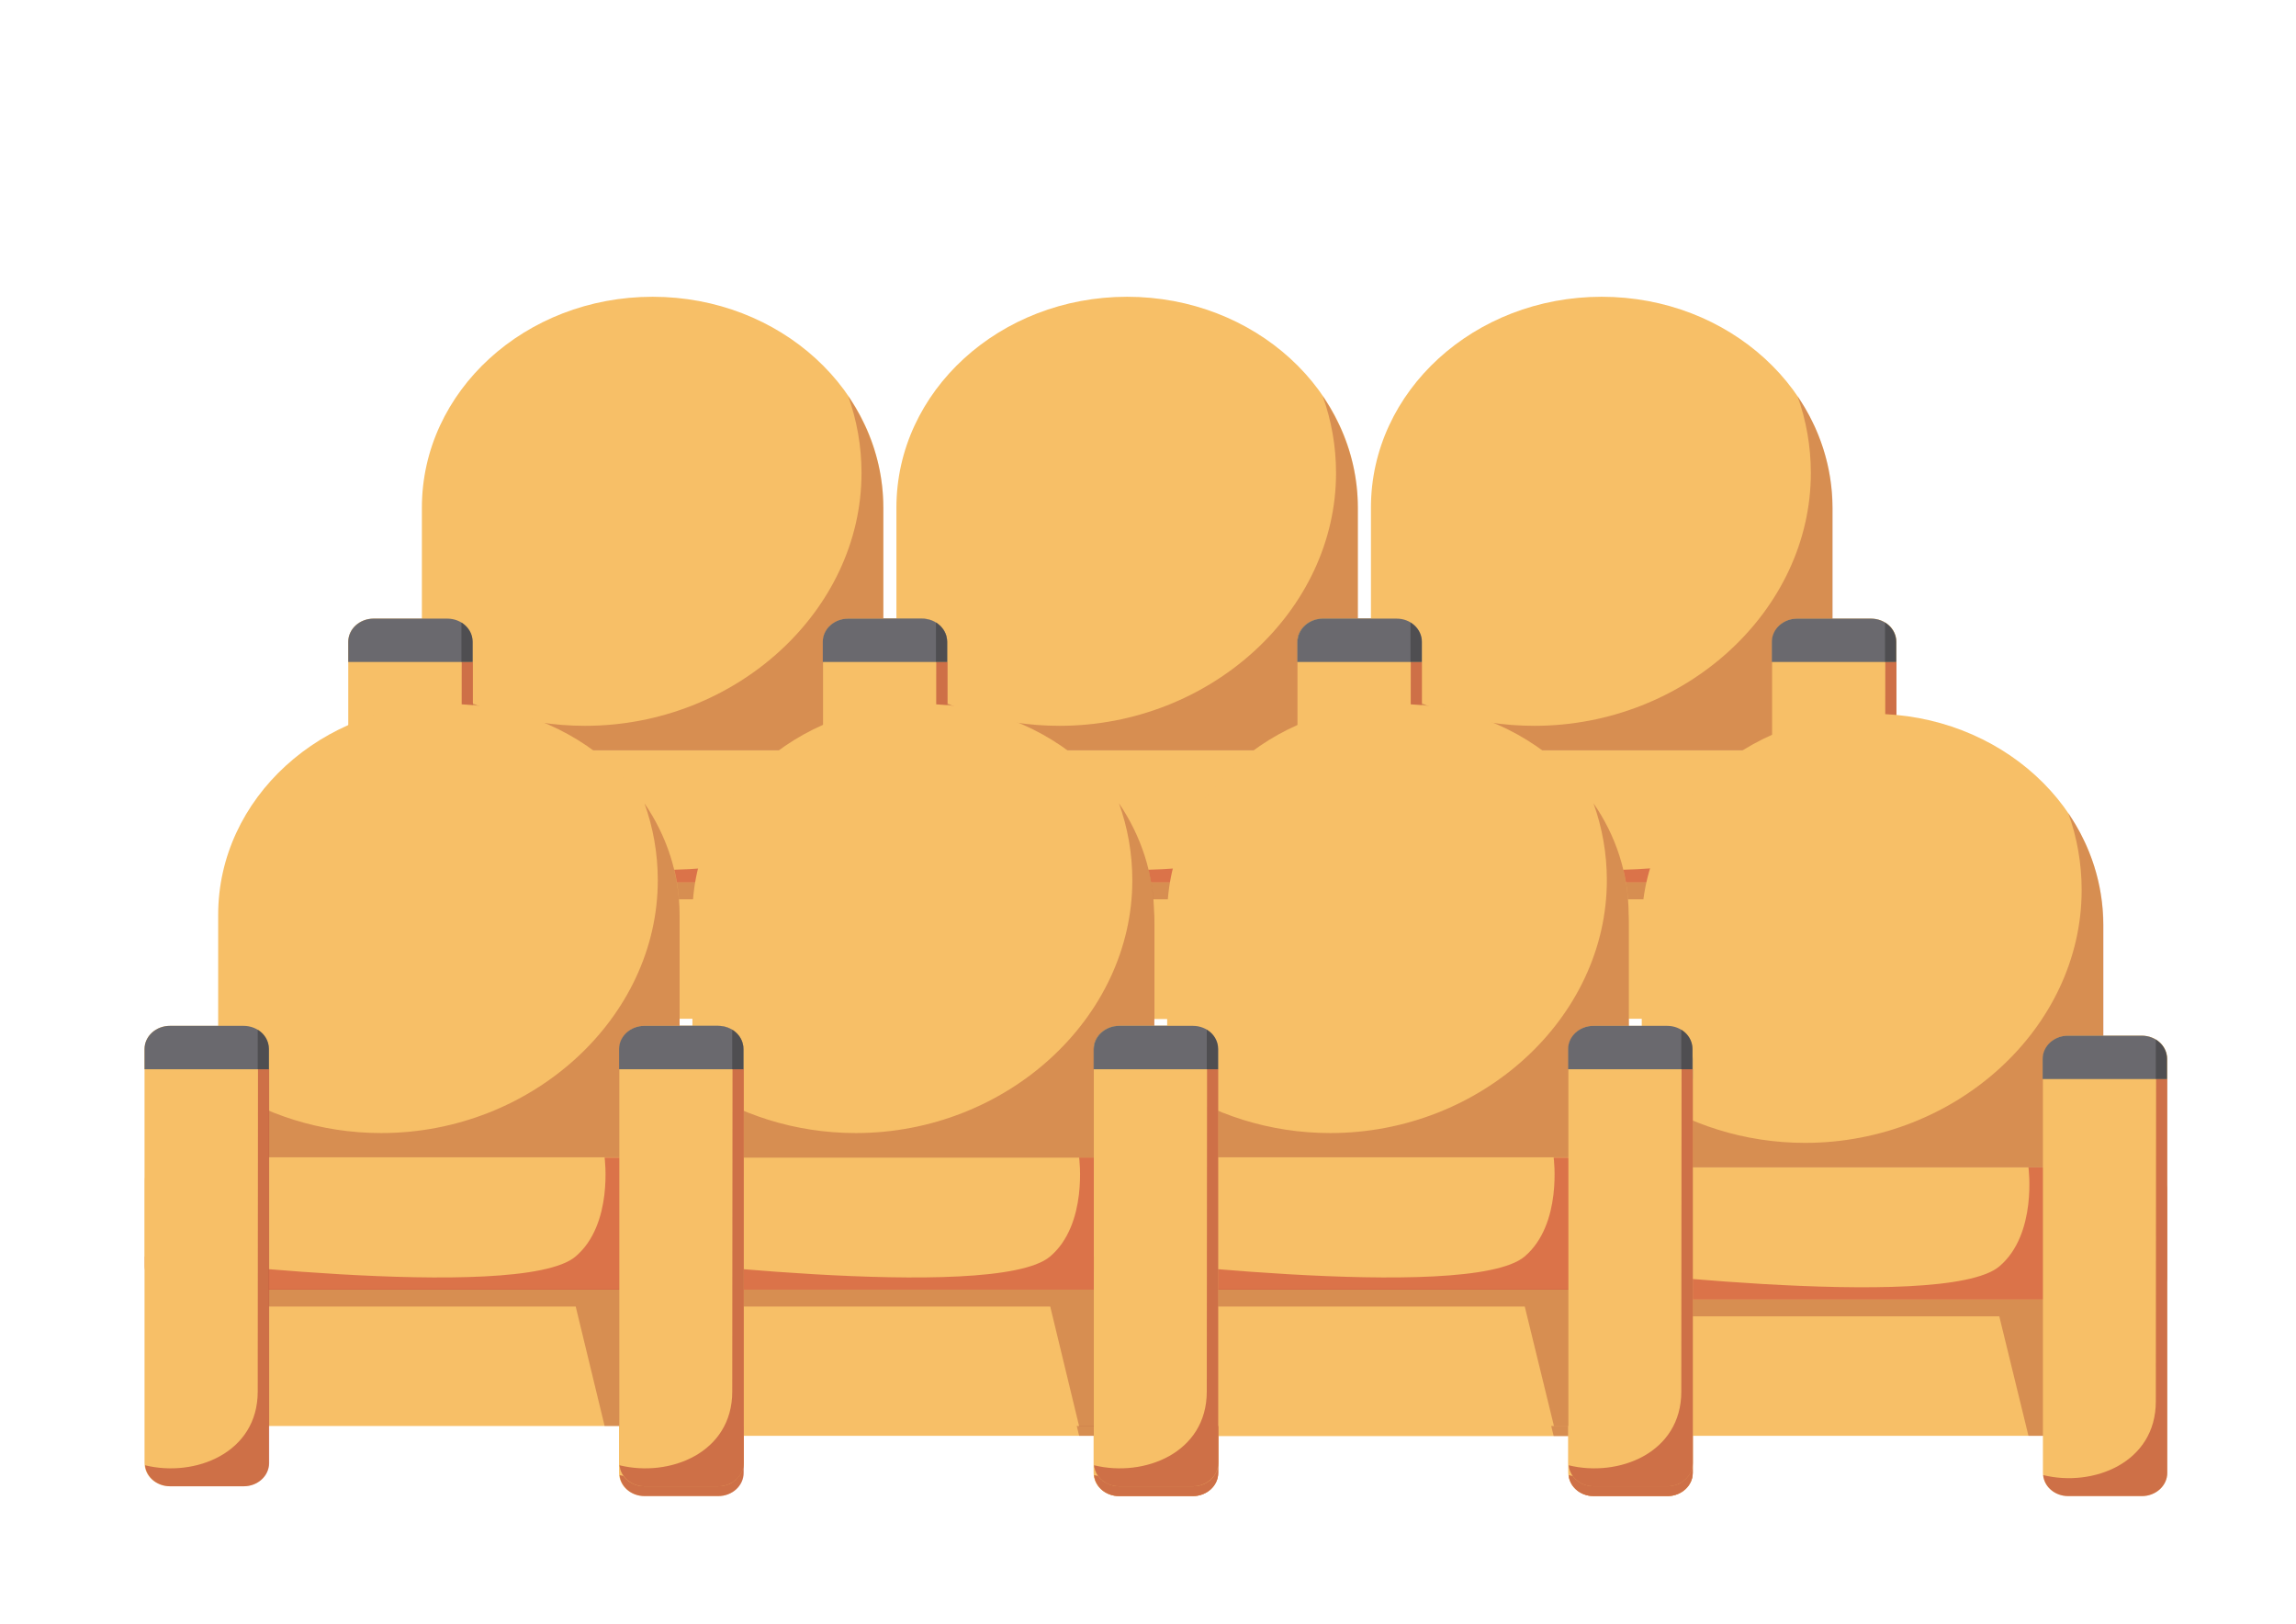 <?xml version="1.0" encoding="utf-8"?>
<!-- Generator: Adobe Illustrator 19.0.0, SVG Export Plug-In . SVG Version: 6.00 Build 0)  -->
<svg version="1.1" id="Calque_1" xmlns="http://www.w3.org/2000/svg" xmlns:xlink="http://www.w3.org/1999/xlink" x="0px" y="0px"
	 viewBox="0 0 841.9 595.3" style="enable-background:new 0 0 841.9 595.3;" xml:space="preserve">
<style type="text/css">
	.st0{fill:#F7BF67;}
	.st1{opacity:0.3;fill:#8D1D21;}
	.st2{opacity:0.5;fill:#C1282D;}
	.st3{fill:#6A696E;}
	.st4{opacity:0.5;}
	.st5{fill:#A62227;}
	.st6{fill:#333333;}
</style>
<g id="XMLID_107_">
	<g id="XMLID_108_">
		<g id="XMLID_109_">
			<rect id="XMLID_159_" x="325.2" y="286.8" class="st0" width="172.6" height="86.8"/>
			<polygon id="XMLID_158_" class="st1" points="325.2,286.8 325.2,329.7 459.8,329.7 470.4,373.6 497.9,373.6 497.9,286.8 			"/>
			<path id="XMLID_157_" class="st0" d="M497.9,275.1l0-89c0-42.7-37.9-77.3-84.6-77.3c-46.7,0-84.6,34.6-84.6,77.3l0,89
				L497.9,275.1z"/>
			<path id="XMLID_156_" class="st1" d="M485,145.2c3.2,8.9,4.9,18.4,4.9,28.2c0,50.5-46.1,92.7-101.4,92.7
				c-22.3,0-43-6.8-59.9-18.3l0,27.4l169.3,0l0-89C497.9,171.1,493.1,157.1,485,145.2z"/>
			<path id="XMLID_155_" class="st0" d="M521.3,283.6c0-4.7-4.1-8.5-9.3-8.5l-200.9,0c-5.1,0-9.3,3.8-9.3,8.5l0,31.4
				c0,4.7,4.1,8.5,9.3,8.5l200.9,0c5.1,0,9.3-3.8,9.3-8.5L521.3,283.6z"/>
			<path id="XMLID_154_" class="st2" d="M512,275.1l-41.6,0c0,0,3.3,24.5-10.7,36.3c-20.5,17.2-157.9,0-157.9,0l0,3.6
				c0,4.7,4.1,8.5,9.3,8.5l200.9,0c5.1,0,9.3-3.8,9.3-8.5l0-31.4C521.3,278.9,517.1,275.1,512,275.1z"/>
			<path id="XMLID_153_" class="st0" d="M347.3,387.1c0,4.7-4.1,8.5-9.3,8.5l-27,0c-5.1,0-9.3-3.8-9.3-8.5l0-151.8
				c0-4.7,4.1-8.5,9.3-8.5l27,0c5.1,0,9.3,3.8,9.3,8.5L347.3,387.1z"/>
			<path id="XMLID_152_" class="st0" d="M475.8,387.1c0,4.7,4.1,8.5,9.3,8.5l27,0c5.1,0,9.3-3.8,9.3-8.5l0-151.8
				c0-4.7-4.1-8.5-9.3-8.5l-27,0c-5.1,0-9.3,3.8-9.3,8.5L475.8,387.1z"/>
			<path id="XMLID_151_" class="st3" d="M347.3,242.7l0-7.4c0-4.7-4.1-8.5-9.3-8.5l-27,0c-5.1,0-9.3,3.8-9.3,8.5l0,7.4L347.3,242.7z
				"/>
			<path id="XMLID_150_" class="st3" d="M521.3,242.7l0-7.4c0-4.7-4.1-8.5-9.3-8.5l-27,0c-5.1,0-9.3,3.8-9.3,8.5l0,7.4L521.3,242.7z
				"/>
			<g id="XMLID_147_" class="st4">
				<path id="XMLID_149_" class="st5" d="M517.2,360.9c0,22.5-23,31.5-41.3,27c0.4,4.3,4.3,7.7,9.2,7.7l27,0c5.1,0,9.3-3.8,9.3-8.5
					l0-144.4l-4.1,0L517.2,360.9z"/>
				<path id="XMLID_148_" class="st6" d="M517.2,228.3v14.5l4.1,0l0-7.4C521.3,232.4,519.7,229.8,517.2,228.3z"/>
			</g>
			<g id="XMLID_144_" class="st4">
				<path id="XMLID_146_" class="st5" d="M343.2,360.9c0,22.5-23,31.5-41.3,27c0.4,4.3,4.3,7.7,9.2,7.7l27,0c5.1,0,9.3-3.8,9.3-8.5
					l0-144.4h-4.1L343.2,360.9z"/>
				<path id="XMLID_145_" class="st6" d="M343.2,228.3l0,14.5h4.1v-7.4C347.3,232.4,345.7,229.8,343.2,228.3z"/>
			</g>
			<g id="XMLID_127_">
				<rect id="XMLID_143_" x="151.2" y="286.7" class="st0" width="172.6" height="86.8"/>
				<polygon id="XMLID_142_" class="st1" points="151.2,286.7 151.2,329.7 285.8,329.7 296.4,373.5 323.9,373.5 323.9,286.7 				"/>
				<path id="XMLID_141_" class="st0" d="M323.9,275.1l0-89c0-42.7-37.9-77.3-84.6-77.3c-46.7,0-84.6,34.6-84.6,77.3l0,89
					L323.9,275.1z"/>
				<path id="XMLID_140_" class="st1" d="M311,145.2c3.2,8.9,4.9,18.4,4.9,28.2c0,50.5-46.1,92.7-101.4,92.7
					c-22.3,0-43-6.8-59.9-18.3l0,27.4l169.3,0l0-89C323.9,171.1,319.1,157.1,311,145.2z"/>
				<path id="XMLID_139_" class="st0" d="M347.3,283.6c0-4.7-4.1-8.5-9.3-8.5l-200.9,0c-5.1,0-9.3,3.8-9.3,8.5l0,31.4
					c0,4.7,4.1,8.5,9.3,8.5l200.9,0c5.1,0,9.3-3.8,9.3-8.5L347.3,283.6z"/>
				<path id="XMLID_138_" class="st2" d="M338,275.1l-41.6,0c0,0,3.3,24.5-10.7,36.3c-20.5,17.2-157.9,0-157.9,0l0,3.6
					c0,4.7,4.1,8.5,9.3,8.5l200.9,0c5.1,0,9.3-3.8,9.3-8.5l0-31.4C347.3,278.9,343.1,275.1,338,275.1z"/>
				<path id="XMLID_137_" class="st0" d="M173.3,387.1c0,4.7-4.1,8.5-9.3,8.5l-27,0c-5.1,0-9.3-3.8-9.3-8.5l0-151.8
					c0-4.7,4.1-8.5,9.3-8.5l27,0c5.1,0,9.3,3.8,9.3,8.5L173.3,387.1z"/>
				<path id="XMLID_136_" class="st0" d="M301.8,387.1c0,4.7,4.1,8.5,9.3,8.5l27,0c5.1,0,9.3-3.8,9.3-8.5l0-151.8
					c0-4.7-4.1-8.5-9.3-8.5l-27,0c-5.1,0-9.3,3.8-9.3,8.5L301.8,387.1z"/>
				<path id="XMLID_135_" class="st3" d="M173.3,242.7l0-7.4c0-4.7-4.1-8.5-9.3-8.5l-27,0c-5.1,0-9.3,3.8-9.3,8.5l0,7.4L173.3,242.7
					z"/>
				<path id="XMLID_134_" class="st3" d="M347.3,242.7v-7.4c0-4.7-4.1-8.5-9.3-8.5l-27,0c-5.1,0-9.3,3.8-9.3,8.5l0,7.4L347.3,242.7z
					"/>
				<g id="XMLID_131_" class="st4">
					<path id="XMLID_133_" class="st5" d="M343.2,360.9c0,22.5-23,31.5-41.3,27c0.4,4.3,4.3,7.7,9.2,7.7l27,0c5.1,0,9.3-3.8,9.3-8.5
						l0-144.4l-4.1,0L343.2,360.9z"/>
					<path id="XMLID_132_" class="st6" d="M343.2,228.2l0,14.5l4.1,0v-7.4C347.3,232.3,345.7,229.8,343.2,228.2z"/>
				</g>
				<g id="XMLID_128_" class="st4">
					<path id="XMLID_130_" class="st5" d="M169.2,360.9c0,22.5-23,31.5-41.3,27c0.4,4.3,4.3,7.7,9.2,7.7l27,0c5.1,0,9.3-3.8,9.3-8.5
						l0-144.4l-4.1,0L169.2,360.9z"/>
					<path id="XMLID_129_" class="st6" d="M169.2,228.2l0,14.5l4.1,0l0-7.4C173.3,232.3,171.7,229.8,169.2,228.2z"/>
				</g>
			</g>
			<g id="XMLID_110_">
				<rect id="XMLID_126_" x="499.3" y="286.7" class="st0" width="172.6" height="86.8"/>
				<polygon id="XMLID_125_" class="st1" points="499.3,286.7 499.3,329.7 633.8,329.7 644.5,373.5 671.9,373.5 671.9,286.7 				"/>
				<path id="XMLID_124_" class="st0" d="M671.9,275.1l0-89c0-42.7-37.9-77.3-84.6-77.3c-46.7,0-84.6,34.6-84.6,77.3l0,89
					L671.9,275.1z"/>
				<path id="XMLID_123_" class="st1" d="M659.1,145.2c3.2,8.9,4.9,18.4,4.9,28.2c0,50.5-46.1,92.7-101.4,92.7
					c-22.3,0-43-6.8-59.9-18.3l0,27.4l169.3,0l0-89C671.9,171.1,667.2,157.1,659.1,145.2z"/>
				<path id="XMLID_122_" class="st0" d="M695.3,283.6c0-4.7-4.1-8.5-9.3-8.5l-200.9,0c-5.1,0-9.3,3.8-9.3,8.5l0,31.4
					c0,4.7,4.1,8.5,9.3,8.5l200.9,0c5.1,0,9.3-3.8,9.3-8.5L695.3,283.6z"/>
				<path id="XMLID_121_" class="st2" d="M686.1,275.1l-41.6,0c0,0,3.3,24.5-10.7,36.3c-20.5,17.2-157.9,0-157.9,0v3.6
					c0,4.7,4.1,8.5,9.3,8.5l200.9,0c5.1,0,9.3-3.8,9.3-8.5l0-31.4C695.3,278.9,691.2,275.1,686.1,275.1z"/>
				<path id="XMLID_120_" class="st0" d="M521.4,387.1c0,4.7-4.1,8.5-9.3,8.5l-27,0c-5.1,0-9.3-3.8-9.3-8.5l0-151.8
					c0-4.7,4.1-8.5,9.3-8.5l27,0c5.1,0,9.3,3.8,9.3,8.5L521.4,387.1z"/>
				<path id="XMLID_119_" class="st0" d="M649.8,387.1c0,4.7,4.1,8.5,9.3,8.5l27,0c5.1,0,9.3-3.8,9.3-8.5l0-151.8
					c0-4.7-4.1-8.5-9.3-8.5l-27,0c-5.1,0-9.3,3.8-9.3,8.5L649.8,387.1z"/>
				<path id="XMLID_118_" class="st3" d="M521.4,242.7l0-7.4c0-4.7-4.1-8.5-9.3-8.5l-27,0c-5.1,0-9.3,3.8-9.3,8.5l0,7.4L521.4,242.7
					z"/>
				<path id="XMLID_117_" class="st3" d="M695.3,242.7l0-7.4c0-4.7-4.1-8.5-9.3-8.5l-27,0c-5.1,0-9.3,3.8-9.3,8.5v7.4L695.3,242.7z"
					/>
				<g id="XMLID_114_" class="st4">
					<path id="XMLID_116_" class="st5" d="M691.2,360.9c0,22.5-23,31.5-41.3,27c0.4,4.3,4.3,7.7,9.2,7.7l27,0c5.1,0,9.3-3.8,9.3-8.5
						l0-144.4l-4.1,0L691.2,360.9z"/>
					<path id="XMLID_115_" class="st6" d="M691.2,228.2v14.5l4.1,0l0-7.4C695.3,232.3,693.7,229.8,691.2,228.2z"/>
				</g>
				<g id="XMLID_111_" class="st4">
					<path id="XMLID_113_" class="st5" d="M517.2,360.9c0,22.5-23,31.5-41.3,27c0.4,4.3,4.3,7.7,9.2,7.7l27,0c5.1,0,9.3-3.8,9.3-8.5
						l0-144.4h-4.1L517.2,360.9z"/>
					<path id="XMLID_112_" class="st6" d="M517.2,228.2v14.5h4.1v-7.4C521.3,232.3,519.7,229.8,517.2,228.2z"/>
				</g>
			</g>
		</g>
	</g>
</g>
<g id="XMLID_2_">
	<g id="XMLID_3_">
		<g id="XMLID_38_">
			<rect id="XMLID_54_" x="424.5" y="439.7" class="st0" width="172.6" height="86.8"/>
			<polygon id="XMLID_53_" class="st1" points="424.5,439.7 424.5,482.6 559.1,482.6 569.7,526.5 597.2,526.5 597.2,439.7 			"/>
			<path id="XMLID_52_" class="st0" d="M597.2,428l0-89c0-42.7-37.9-77.3-84.6-77.3c-46.7,0-84.6,34.6-84.6,77.3l0,89L597.2,428z"/>
			<path id="XMLID_51_" class="st1" d="M584.3,298.1c3.2,8.9,4.9,18.4,4.9,28.2c0,50.5-46.1,92.7-101.4,92.7
				c-22.3,0-43-6.8-59.9-18.3l0,27.4l169.3,0l0-89C597.2,324,592.5,310,584.3,298.1z"/>
			<path id="XMLID_50_" class="st0" d="M620.6,436.5c0-4.7-4.1-8.5-9.3-8.5l-200.9,0c-5.1,0-9.3,3.8-9.3,8.5l0,31.4
				c0,4.7,4.1,8.5,9.3,8.5l200.9,0c5.1,0,9.3-3.8,9.3-8.5L620.6,436.5z"/>
			<path id="XMLID_49_" class="st2" d="M611.3,428l-41.6,0c0,0,3.3,24.5-10.7,36.3c-20.5,17.2-157.9,0-157.9,0v3.6
				c0,4.7,4.1,8.5,9.3,8.5l200.9,0c5.1,0,9.3-3.8,9.3-8.5l0-31.4C620.6,431.8,616.4,428,611.3,428z"/>
			<path id="XMLID_48_" class="st0" d="M446.6,540c0,4.7-4.1,8.5-9.3,8.5l-27,0c-5.1,0-9.3-3.8-9.3-8.5l0-151.8
				c0-4.7,4.1-8.5,9.3-8.5l27,0c5.1,0,9.3,3.8,9.3,8.5L446.6,540z"/>
			<path id="XMLID_47_" class="st0" d="M575.1,540c0,4.7,4.1,8.5,9.3,8.5l27,0c5.1,0,9.3-3.8,9.3-8.5l0-151.8c0-4.7-4.1-8.5-9.3-8.5
				l-27,0c-5.1,0-9.3,3.8-9.3,8.5L575.1,540z"/>
			<path id="XMLID_46_" class="st3" d="M446.6,395.6l0-7.4c0-4.7-4.1-8.5-9.3-8.5l-27,0c-5.1,0-9.3,3.8-9.3,8.5l0,7.4L446.6,395.6z"
				/>
			<path id="XMLID_45_" class="st3" d="M620.6,395.6v-7.4c0-4.7-4.1-8.5-9.3-8.5l-27,0c-5.1,0-9.3,3.8-9.3,8.5v7.4L620.6,395.6z"/>
			<g id="XMLID_42_" class="st4">
				<path id="XMLID_44_" class="st5" d="M616.5,513.8c0,22.5-23,31.5-41.3,27c0.4,4.3,4.3,7.7,9.2,7.7l27,0c5.1,0,9.3-3.8,9.3-8.5
					l0-144.4h-4.1L616.5,513.8z"/>
				<path id="XMLID_43_" class="st6" d="M616.5,381.2v14.5h4.1v-7.4C620.6,385.3,619,382.7,616.5,381.2z"/>
			</g>
			<g id="XMLID_39_" class="st4">
				<path id="XMLID_41_" class="st5" d="M442.5,513.8c0,22.5-23,31.5-41.3,27c0.4,4.3,4.3,7.7,9.2,7.7l27,0c5.1,0,9.3-3.8,9.3-8.5
					l0-144.4h-4.1L442.5,513.8z"/>
				<path id="XMLID_40_" class="st6" d="M442.5,381.2l0,14.5h4.1l0-7.4C446.6,385.3,445,382.7,442.5,381.2z"/>
			</g>
			<g id="XMLID_1_">
				<rect id="XMLID_19_" x="250.6" y="439.6" class="st0" width="172.6" height="86.8"/>
				<polygon id="XMLID_18_" class="st1" points="250.6,439.6 250.6,482.6 385.1,482.6 395.7,526.4 423.2,526.4 423.2,439.6 				"/>
				<path id="XMLID_17_" class="st0" d="M423.2,428l0-89c0-42.7-37.9-77.3-84.6-77.3c-46.7,0-84.6,34.6-84.6,77.3l0,89L423.2,428z"
					/>
				<path id="XMLID_16_" class="st1" d="M410.3,298.1c3.2,8.9,4.9,18.4,4.9,28.2c0,50.5-46.1,92.7-101.4,92.7
					c-22.3,0-43-6.8-59.9-18.3l0,27.4l169.3,0l0-89C423.2,324,418.5,310,410.3,298.1z"/>
				<path id="XMLID_15_" class="st0" d="M446.6,436.5c0-4.7-4.1-8.5-9.3-8.5l-200.9,0c-5.1,0-9.3,3.8-9.3,8.5l0,31.4
					c0,4.7,4.1,8.5,9.3,8.5l200.9,0c5.1,0,9.3-3.8,9.3-8.5L446.6,436.5z"/>
				<path id="XMLID_14_" class="st2" d="M437.3,428l-41.6,0c0,0,3.3,24.5-10.7,36.3c-20.5,17.2-157.9,0-157.9,0l0,3.6
					c0,4.7,4.1,8.5,9.3,8.5l200.9,0c5.1,0,9.3-3.8,9.3-8.5l0-31.4C446.6,431.8,442.4,428,437.3,428z"/>
				<path id="XMLID_13_" class="st0" d="M272.6,540c0,4.7-4.1,8.5-9.3,8.5l-27,0c-5.1,0-9.3-3.8-9.3-8.5l0-151.8
					c0-4.7,4.1-8.5,9.3-8.5l27,0c5.1,0,9.3,3.8,9.3,8.5L272.6,540z"/>
				<path id="XMLID_12_" class="st0" d="M401.1,540c0,4.7,4.1,8.5,9.3,8.5l27,0c5.1,0,9.3-3.8,9.3-8.5l0-151.8
					c0-4.7-4.1-8.5-9.3-8.5l-27,0c-5.1,0-9.3,3.8-9.3,8.5L401.1,540z"/>
				<path id="XMLID_11_" class="st3" d="M272.6,395.6l0-7.4c0-4.7-4.1-8.5-9.3-8.5l-27,0c-5.1,0-9.3,3.8-9.3,8.5l0,7.4L272.6,395.6z
					"/>
				<path id="XMLID_10_" class="st3" d="M446.6,395.6l0-7.4c0-4.7-4.1-8.5-9.3-8.5l-27,0c-5.1,0-9.3,3.8-9.3,8.5l0,7.4L446.6,395.6z
					"/>
				<g id="XMLID_7_" class="st4">
					<path id="XMLID_9_" class="st5" d="M442.5,513.8c0,22.5-23,31.5-41.3,27c0.4,4.3,4.3,7.7,9.2,7.7l27,0c5.1,0,9.3-3.8,9.3-8.5
						l0-144.4l-4.1,0L442.5,513.8z"/>
					<path id="XMLID_8_" class="st6" d="M442.5,381.1l0,14.5l4.1,0l0-7.4C446.6,385.2,445,382.7,442.5,381.1z"/>
				</g>
				<g id="XMLID_4_" class="st4">
					<path id="XMLID_6_" class="st5" d="M268.5,513.8c0,22.5-23,31.5-41.3,27c0.4,4.3,4.3,7.7,9.2,7.7l27,0c5.1,0,9.3-3.8,9.3-8.5
						l0-144.4l-4.1,0L268.5,513.8z"/>
					<path id="XMLID_5_" class="st6" d="M268.5,381.1l0,14.5l4.1,0l0-7.4C272.6,385.2,271,382.7,268.5,381.1z"/>
				</g>
			</g>
			<g id="XMLID_20_">
				<rect id="XMLID_36_" x="598.6" y="439.6" class="st0" width="172.6" height="86.8"/>
				<polygon id="XMLID_35_" class="st1" points="598.6,439.6 598.6,482.6 733.1,482.6 743.8,526.4 771.2,526.4 771.2,439.6 				"/>
				<path id="XMLID_34_" class="st0" d="M771.2,428l0-89c0-42.7-37.9-77.3-84.6-77.3c-46.7,0-84.6,34.6-84.6,77.3l0,89L771.2,428z"
					/>
				<path id="XMLID_33_" class="st1" d="M758.4,298.1c3.2,8.9,4.9,18.4,4.9,28.2c0,50.5-46.1,92.7-101.4,92.7
					c-22.3,0-43-6.8-59.9-18.3l0,27.4l169.3,0l0-89C771.2,324,766.5,310,758.4,298.1z"/>
				<path id="XMLID_32_" class="st0" d="M794.6,436.5c0-4.7-4.1-8.5-9.3-8.5l-200.9,0c-5.1,0-9.3,3.8-9.3,8.5l0,31.4
					c0,4.7,4.1,8.5,9.3,8.5l200.9,0c5.1,0,9.3-3.8,9.3-8.5L794.6,436.5z"/>
				<path id="XMLID_31_" class="st2" d="M785.4,428l-41.6,0c0,0,3.3,24.5-10.7,36.3c-20.5,17.2-157.9,0-157.9,0v3.6
					c0,4.7,4.1,8.5,9.3,8.5l200.9,0c5.1,0,9.3-3.8,9.3-8.5l0-31.4C794.6,431.8,790.5,428,785.4,428z"/>
				<path id="XMLID_30_" class="st0" d="M620.7,540c0,4.7-4.1,8.5-9.3,8.5l-27,0c-5.1,0-9.3-3.8-9.3-8.5l0-151.8
					c0-4.7,4.1-8.5,9.3-8.5l27,0c5.1,0,9.3,3.8,9.3,8.5L620.7,540z"/>
				<path id="XMLID_29_" class="st0" d="M749.1,540c0,4.7,4.1,8.5,9.3,8.5l27,0c5.1,0,9.3-3.8,9.3-8.5l0-151.8
					c0-4.7-4.1-8.5-9.3-8.5l-27,0c-5.1,0-9.3,3.8-9.3,8.5L749.1,540z"/>
				<path id="XMLID_28_" class="st3" d="M620.7,395.6v-7.4c0-4.7-4.1-8.5-9.3-8.5l-27,0c-5.1,0-9.3,3.8-9.3,8.5l0,7.4L620.7,395.6z"
					/>
				<path id="XMLID_27_" class="st3" d="M794.6,395.6v-7.4c0-4.7-4.1-8.5-9.3-8.5l-27,0c-5.1,0-9.3,3.8-9.3,8.5v7.4L794.6,395.6z"/>
				<g id="XMLID_24_" class="st4">
					<path id="XMLID_26_" class="st5" d="M790.5,513.8c0,22.5-23,31.5-41.3,27c0.4,4.3,4.3,7.7,9.2,7.7l27,0c5.1,0,9.3-3.8,9.3-8.5
						l0-144.4h-4.1L790.5,513.8z"/>
					<path id="XMLID_25_" class="st6" d="M790.5,381.1l0,14.5h4.1v-7.4C794.6,385.2,793,382.7,790.5,381.1z"/>
				</g>
				<g id="XMLID_21_" class="st4">
					<path id="XMLID_23_" class="st5" d="M616.5,513.8c0,22.5-23,31.5-41.3,27c0.4,4.3,4.3,7.7,9.2,7.7l27,0c5.1,0,9.3-3.8,9.3-8.5
						l0-144.4h-4.1L616.5,513.8z"/>
					<path id="XMLID_22_" class="st6" d="M616.5,381.1l0,14.5h4.1l0-7.4C620.6,385.2,619,382.7,616.5,381.1z"/>
				</g>
			</g>
		</g>
	</g>
</g>
<g id="XMLID_37_">
	<g id="XMLID_55_">
		<g id="XMLID_56_">
			<rect id="XMLID_106_" x="250.5" y="436" class="st0" width="172.6" height="86.8"/>
			<polygon id="XMLID_105_" class="st1" points="250.5,436 250.5,479 385.1,479 395.7,522.9 423.1,522.9 423.1,436 			"/>
			<path id="XMLID_104_" class="st0" d="M423.1,424.4l0-89c0-42.7-37.9-77.3-84.6-77.3c-46.7,0-84.6,34.6-84.6,77.3l0,89
				L423.1,424.4z"/>
			<path id="XMLID_103_" class="st1" d="M410.3,294.5c3.2,8.9,4.9,18.4,4.9,28.2c0,50.5-46.1,92.7-101.4,92.7
				c-22.3,0-43-6.8-59.9-18.3l0,27.4l169.3,0l0-89C423.1,320.4,418.4,306.4,410.3,294.5z"/>
			<path id="XMLID_102_" class="st0" d="M446.6,432.9c0-4.7-4.1-8.5-9.3-8.5l-200.9,0c-5.1,0-9.3,3.8-9.3,8.5l0,31.4
				c0,4.7,4.1,8.5,9.3,8.5l200.9,0c5.1,0,9.3-3.8,9.3-8.5L446.6,432.9z"/>
			<path id="XMLID_101_" class="st2" d="M437.3,424.4l-41.6,0c0,0,3.3,24.5-10.7,36.3c-20.5,17.2-157.9,0-157.9,0v3.6
				c0,4.7,4.1,8.5,9.3,8.5l200.9,0c5.1,0,9.3-3.8,9.3-8.5l0-31.4C446.6,428.2,442.4,424.4,437.3,424.4z"/>
			<path id="XMLID_100_" class="st0" d="M272.6,536.4c0,4.7-4.1,8.5-9.3,8.5l-27,0c-5.1,0-9.3-3.8-9.3-8.5l0-151.8
				c0-4.7,4.1-8.5,9.3-8.5l27,0c5.1,0,9.3,3.8,9.3,8.5L272.6,536.4z"/>
			<path id="XMLID_99_" class="st0" d="M401.1,536.4c0,4.7,4.1,8.5,9.3,8.5l27,0c5.1,0,9.3-3.8,9.3-8.5l0-151.8
				c0-4.7-4.1-8.5-9.3-8.5l-27,0c-5.1,0-9.3,3.8-9.3,8.5L401.1,536.4z"/>
			<path id="XMLID_98_" class="st3" d="M272.6,392l0-7.4c0-4.7-4.1-8.5-9.3-8.5l-27,0c-5.1,0-9.3,3.8-9.3,8.5l0,7.4L272.6,392z"/>
			<path id="XMLID_97_" class="st3" d="M446.6,392l0-7.4c0-4.7-4.1-8.5-9.3-8.5l-27,0c-5.1,0-9.3,3.8-9.3,8.5v7.4L446.6,392z"/>
			<g id="XMLID_94_" class="st4">
				<path id="XMLID_96_" class="st5" d="M442.5,510.2c0,22.5-23,31.5-41.3,27c0.4,4.3,4.3,7.7,9.2,7.7l27,0c5.1,0,9.3-3.8,9.3-8.5
					l0-144.4l-4.1,0L442.5,510.2z"/>
				<path id="XMLID_95_" class="st6" d="M442.5,377.6l0,14.5l4.1,0l0-7.4C446.6,381.7,444.9,379.1,442.5,377.6z"/>
			</g>
			<g id="XMLID_91_" class="st4">
				<path id="XMLID_93_" class="st5" d="M268.5,510.2c0,22.5-23,31.5-41.3,27c0.4,4.3,4.3,7.7,9.2,7.7l27,0c5.1,0,9.3-3.8,9.3-8.5
					l0-144.4h-4.1L268.5,510.2z"/>
				<path id="XMLID_92_" class="st6" d="M268.5,377.6l0,14.5h4.1l0-7.4C272.6,381.7,271,379.1,268.5,377.6z"/>
			</g>
			<g id="XMLID_74_">
				<rect id="XMLID_90_" x="76.5" y="436" class="st0" width="172.6" height="86.8"/>
				<polygon id="XMLID_89_" class="st1" points="76.5,436 76.5,479 211.1,479 221.7,522.8 249.2,522.8 249.2,436 				"/>
				<path id="XMLID_88_" class="st0" d="M249.2,424.4l0-89c0-42.7-37.9-77.3-84.6-77.3c-46.7,0-84.6,34.6-84.6,77.3l0,89
					L249.2,424.4z"/>
				<path id="XMLID_87_" class="st1" d="M236.3,294.5c3.2,8.9,4.9,18.4,4.9,28.2c0,50.5-46.1,92.7-101.4,92.7
					c-22.3,0-43-6.8-59.9-18.3l0,27.4l169.3,0l0-89C249.2,320.4,244.4,306.3,236.3,294.5z"/>
				<path id="XMLID_86_" class="st0" d="M272.6,432.8c0-4.7-4.1-8.5-9.3-8.5l-200.9,0c-5.1,0-9.3,3.8-9.3,8.5l0,31.4
					c0,4.7,4.1,8.5,9.3,8.5l200.9,0c5.1,0,9.3-3.8,9.3-8.5L272.6,432.8z"/>
				<path id="XMLID_85_" class="st2" d="M263.3,424.4l-41.6,0c0,0,3.3,24.5-10.7,36.3c-20.5,17.2-157.9,0-157.9,0l0,3.6
					c0,4.7,4.1,8.5,9.3,8.5l200.9,0c5.1,0,9.3-3.8,9.3-8.5l0-31.4C272.6,428.2,268.4,424.4,263.3,424.4z"/>
				<path id="XMLID_84_" class="st0" d="M98.6,536.4c0,4.7-4.1,8.5-9.3,8.5l-27,0c-5.1,0-9.3-3.8-9.3-8.5l0-151.8
					c0-4.7,4.1-8.5,9.3-8.5l27,0c5.1,0,9.3,3.8,9.3,8.5L98.6,536.4z"/>
				<path id="XMLID_83_" class="st0" d="M227.1,536.4c0,4.7,4.1,8.5,9.3,8.5l27,0c5.1,0,9.3-3.8,9.3-8.5l0-151.8
					c0-4.7-4.1-8.5-9.3-8.5l-27,0c-5.1,0-9.3,3.8-9.3,8.5L227.1,536.4z"/>
				<path id="XMLID_82_" class="st3" d="M98.6,392l0-7.4c0-4.7-4.1-8.5-9.3-8.5l-27,0c-5.1,0-9.3,3.8-9.3,8.5l0,7.4L98.6,392z"/>
				<path id="XMLID_81_" class="st3" d="M272.6,392l0-7.4c0-4.7-4.1-8.5-9.3-8.5l-27,0c-5.1,0-9.3,3.8-9.3,8.5l0,7.4L272.6,392z"/>
				<g id="XMLID_78_" class="st4">
					<path id="XMLID_80_" class="st5" d="M268.5,510.2c0,22.5-23,31.5-41.3,27c0.4,4.3,4.3,7.7,9.2,7.7l27,0c5.1,0,9.3-3.8,9.3-8.5
						l0-144.4h-4.1L268.5,510.2z"/>
					<path id="XMLID_79_" class="st6" d="M268.5,377.5l0,14.5h4.1l0-7.4C272.6,381.6,271,379,268.5,377.5z"/>
				</g>
				<g id="XMLID_75_" class="st4">
					<path id="XMLID_77_" class="st5" d="M94.5,510.2c0,22.5-23,31.5-41.3,27c0.4,4.3,4.3,7.7,9.2,7.7l27,0c5.1,0,9.3-3.8,9.3-8.5
						l0-144.4h-4.1L94.5,510.2z"/>
					<path id="XMLID_76_" class="st6" d="M94.5,377.5l0,14.5h4.1l0-7.4C98.6,381.6,97,379,94.5,377.5z"/>
				</g>
			</g>
			<g id="XMLID_57_">
				<rect id="XMLID_73_" x="424.6" y="436" class="st0" width="172.6" height="86.8"/>
				<polygon id="XMLID_72_" class="st1" points="424.6,436 424.6,479 559.1,479 569.8,522.8 597.2,522.8 597.2,436 				"/>
				<path id="XMLID_71_" class="st0" d="M597.2,424.4l0-89c0-42.7-37.9-77.3-84.6-77.3c-46.7,0-84.6,34.6-84.6,77.3l0,89
					L597.2,424.4z"/>
				<path id="XMLID_70_" class="st1" d="M584.3,294.5c3.2,8.9,4.9,18.4,4.9,28.2c0,50.5-46.1,92.7-101.4,92.7
					c-22.3,0-43-6.8-59.9-18.3l0,27.4l169.3,0l0-89C597.2,320.4,592.5,306.3,584.3,294.5z"/>
				<path id="XMLID_69_" class="st0" d="M620.6,432.8c0-4.7-4.1-8.5-9.3-8.5l-200.9,0c-5.1,0-9.3,3.8-9.3,8.5l0,31.4
					c0,4.7,4.1,8.5,9.3,8.5l200.9,0c5.1,0,9.3-3.8,9.3-8.5L620.6,432.8z"/>
				<path id="XMLID_68_" class="st2" d="M611.3,424.4l-41.6,0c0,0,3.3,24.5-10.7,36.3c-20.5,17.2-157.9,0-157.9,0v3.6
					c0,4.7,4.1,8.5,9.3,8.5l200.9,0c5.1,0,9.3-3.8,9.3-8.5l0-31.4C620.6,428.2,616.5,424.4,611.3,424.4z"/>
				<path id="XMLID_67_" class="st0" d="M446.7,536.4c0,4.7-4.1,8.5-9.3,8.5l-27,0c-5.1,0-9.3-3.8-9.3-8.5l0-151.8
					c0-4.7,4.1-8.5,9.3-8.5l27,0c5.1,0,9.3,3.8,9.3,8.5L446.7,536.4z"/>
				<path id="XMLID_66_" class="st0" d="M575.1,536.4c0,4.7,4.1,8.5,9.3,8.5l27,0c5.1,0,9.3-3.8,9.3-8.5l0-151.8
					c0-4.7-4.1-8.5-9.3-8.5l-27,0c-5.1,0-9.3,3.8-9.3,8.5L575.1,536.4z"/>
				<path id="XMLID_65_" class="st3" d="M446.7,392l0-7.4c0-4.7-4.1-8.5-9.3-8.5l-27,0c-5.1,0-9.3,3.8-9.3,8.5v7.4L446.7,392z"/>
				<path id="XMLID_64_" class="st3" d="M620.6,392l0-7.4c0-4.7-4.1-8.5-9.3-8.5l-27,0c-5.1,0-9.3,3.8-9.3,8.5l0,7.4L620.6,392z"/>
				<g id="XMLID_61_" class="st4">
					<path id="XMLID_63_" class="st5" d="M616.5,510.2c0,22.5-23,31.5-41.3,27c0.4,4.3,4.3,7.7,9.2,7.7l27,0c5.1,0,9.3-3.8,9.3-8.5
						l0-144.4l-4.1,0L616.5,510.2z"/>
					<path id="XMLID_62_" class="st6" d="M616.5,377.5l0,14.5l4.1,0l0-7.4C620.6,381.6,619,379,616.5,377.5z"/>
				</g>
				<g id="XMLID_58_" class="st4">
					<path id="XMLID_60_" class="st5" d="M442.5,510.2c0,22.5-23,31.5-41.3,27c0.4,4.3,4.3,7.7,9.2,7.7l27,0c5.1,0,9.3-3.8,9.3-8.5
						l0-144.4h-4.1L442.5,510.2z"/>
					<path id="XMLID_59_" class="st6" d="M442.5,377.5l0,14.5h4.1l0-7.4C446.6,381.6,445,379,442.5,377.5z"/>
				</g>
			</g>
		</g>
	</g>
</g>
</svg>
